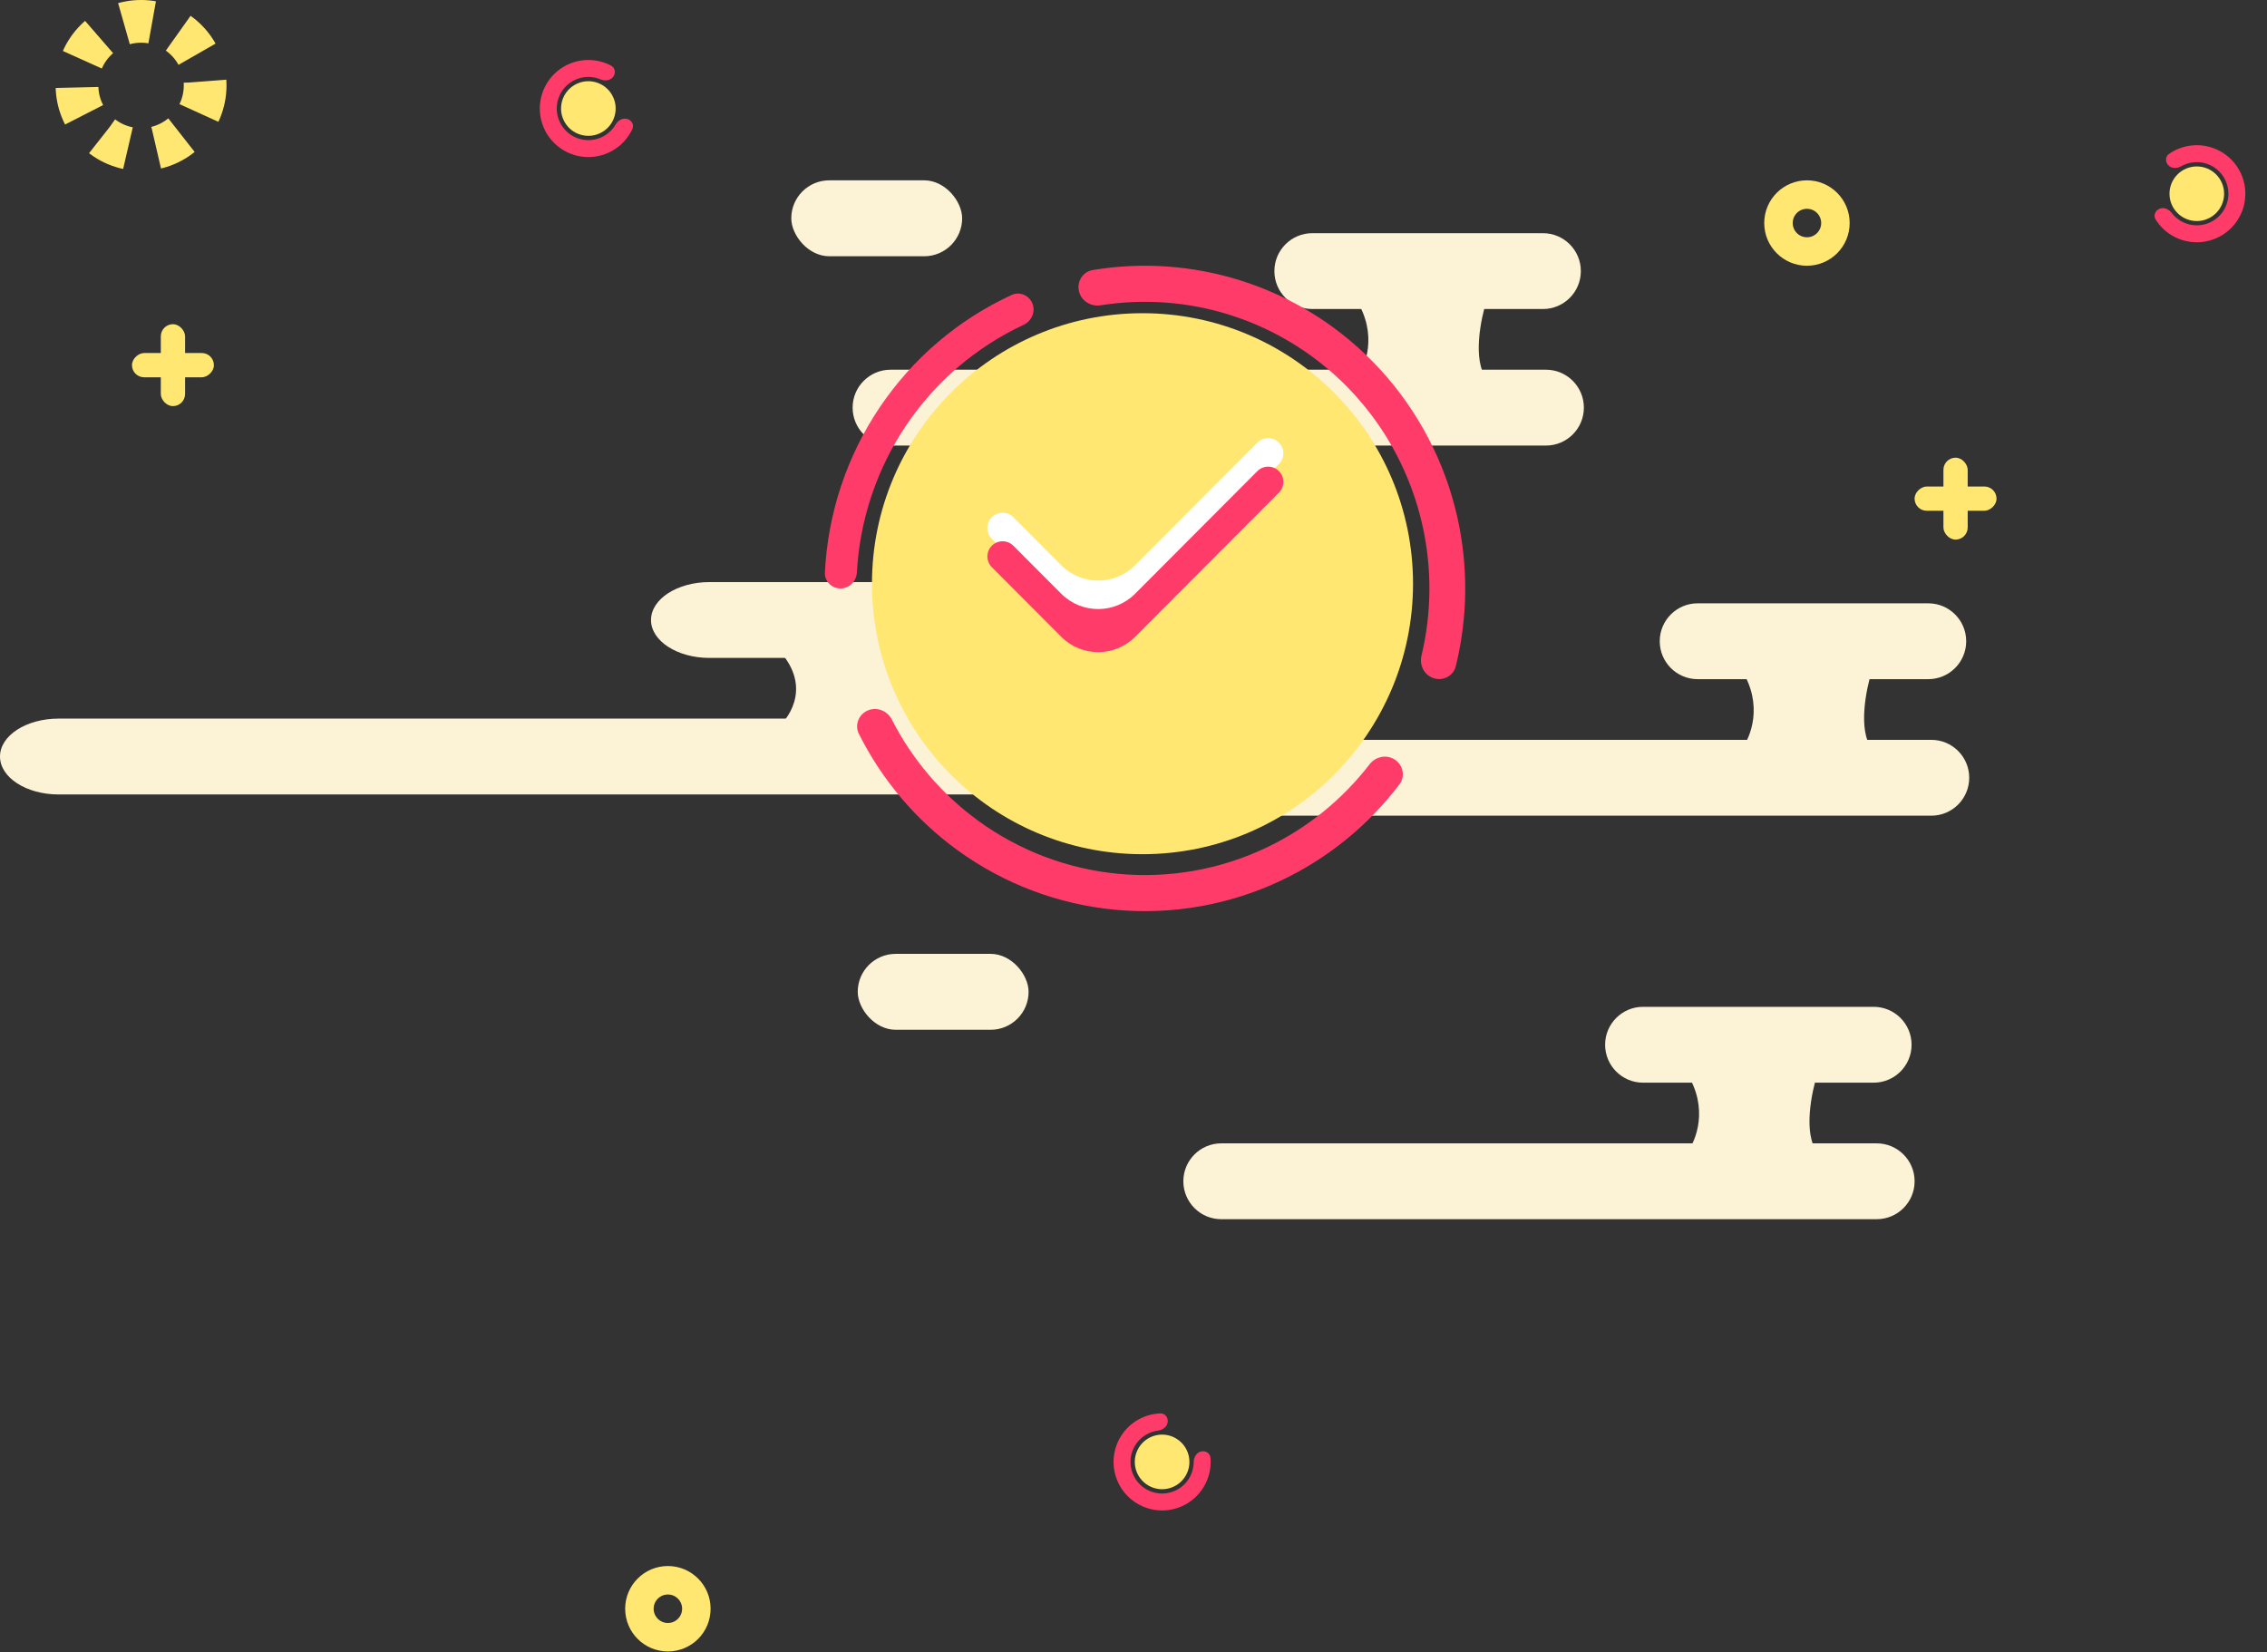 <svg width="767" height="559" viewBox="0 0 767 559" fill="none" xmlns="http://www.w3.org/2000/svg">
<rect x="0" y="0" width="767" height="559" fill="#333333" stroke="none"/>
<path d="M561.542 216.977C561.542 209.89 567.287 204.145 574.374 204.145H652.395C659.482 204.145 665.227 209.89 665.227 216.977C665.227 224.064 659.482 229.809 652.395 229.809H574.374C567.287 229.809 561.542 224.064 561.542 216.977Z" fill="#FCF2D6"/>
<path d="M418.846 263.173C418.846 256.086 424.591 250.341 431.678 250.341H653.42C660.507 250.341 666.252 256.086 666.252 263.173C666.252 270.26 660.507 276.005 653.42 276.005H431.678C424.591 276.005 418.846 270.26 418.846 263.173Z" fill="#FCF2D6"/>
<path d="M633.403 253.421C628.475 247.24 631.35 233.051 633.403 226.729H589.26C596.651 238.53 592.34 249.44 589.26 253.421H633.403Z" fill="#FCF2D6"/>
<path d="M431.167 91.734C431.167 84.647 436.912 78.902 443.999 78.902H522.02C529.107 78.902 534.852 84.647 534.852 91.734C534.852 98.821 529.107 104.566 522.02 104.566H443.999C436.912 104.566 431.167 98.821 431.167 91.734Z" fill="#FCF2D6"/>
<path d="M288.471 137.93C288.471 130.843 294.216 125.098 301.303 125.098H523.045C530.132 125.098 535.877 130.843 535.877 137.93C535.877 145.018 530.132 150.763 523.045 150.763H301.303C294.216 150.763 288.471 145.018 288.471 137.93Z" fill="#FCF2D6"/>
<path d="M503.028 128.178C498.1 121.997 500.975 107.808 503.028 101.487H458.885C466.276 113.287 461.965 124.198 458.885 128.178H503.028Z" fill="#FCF2D6"/>
<path d="M220.259 209.792C220.259 202.705 229.127 196.959 240.066 196.959H360.496C371.436 196.959 380.304 202.705 380.304 209.792C380.304 216.879 371.436 222.624 360.496 222.624H240.066C229.127 222.624 220.259 216.879 220.259 209.792Z" fill="#FCF2D6"/>
<path d="M0 255.988C0 248.901 8.868 243.156 19.808 243.156H362.082C373.021 243.156 381.889 248.901 381.889 255.988C381.889 263.075 373.021 268.82 362.082 268.82H19.808C8.868 268.82 0 263.075 0 255.988Z" fill="#FCF2D6"/>
<path d="M331.181 246.236C323.575 240.055 328.012 225.866 331.181 219.544H263.043C274.452 231.345 267.797 242.255 263.043 246.236H331.181Z" fill="#FCF2D6"/>
<circle cx="386.545" cy="197.508" r="91.528" fill="#FFE771"/>
<path fill-rule="evenodd" clip-rule="evenodd" d="M432.7 149.779C434.703 151.787 434.703 155.037 432.7 157.045L384.056 205.837C377.154 212.76 365.941 212.76 359.039 205.837L335.57 182.298C333.568 180.289 333.568 177.04 335.57 175.031C337.581 173.014 340.848 173.014 342.859 175.031L359.039 191.26C365.941 198.183 377.154 198.183 384.056 191.26L425.412 149.779C427.423 147.762 430.69 147.762 432.7 149.779Z" fill="white"/>
<path fill-rule="evenodd" clip-rule="evenodd" d="M432.7 159.413C434.703 161.422 434.703 164.671 432.7 166.68L384.056 215.471C377.154 222.394 365.941 222.394 359.039 215.471L335.57 191.932C333.568 189.924 333.568 186.674 335.57 184.666C337.581 182.649 340.848 182.649 342.859 184.666L359.039 200.895C365.941 207.818 377.154 207.818 384.056 200.895L425.412 159.413C427.423 157.397 430.69 157.397 432.7 159.413Z" fill="#FF3C69"/>
<path d="M543.062 353.513C543.062 346.426 548.808 340.681 555.895 340.681H633.915C641.002 340.681 646.748 346.426 646.748 353.513C646.748 360.6 641.002 366.345 633.915 366.345H555.895C548.808 366.345 543.062 360.6 543.062 353.513Z" fill="#FCF2D6"/>
<path d="M400.366 399.709C400.366 392.622 406.111 386.877 413.199 386.877H634.941C642.028 386.877 647.773 392.622 647.773 399.709C647.773 406.796 642.028 412.542 634.941 412.542H413.199C406.111 412.542 400.366 406.796 400.366 399.709Z" fill="#FCF2D6"/>
<path d="M614.923 389.957C609.996 383.776 612.87 369.587 614.923 363.266H570.78C578.172 375.066 573.86 385.977 570.78 389.957H614.923Z" fill="#FCF2D6"/>
<rect x="290.199" y="322.757" width="57.807" height="25.692" rx="12.846" fill="#FCF2D6"/>
<rect x="267.719" y="61.019" width="57.807" height="25.692" rx="12.846" fill="#FCF2D6"/>
<circle cx="47.73" cy="28.904" r="21.678" stroke="#FFE771" stroke-width="14.452" stroke-linejoin="round" stroke-dasharray="9.63 9.63"/>
<circle r="9.239" transform="matrix(-1 0 0 1 743.249 65.556)" fill="#FFE771"/>
<path d="M733.66 55.968C732.541 54.849 732.53 53.009 733.827 52.101C735.91 50.642 738.315 49.679 740.857 49.305C744.349 48.791 747.915 49.416 751.024 51.088C754.134 52.759 756.622 55.388 758.121 58.584C759.619 61.781 760.048 65.375 759.343 68.834C758.638 72.294 756.838 75.434 754.208 77.79C751.579 80.145 748.261 81.591 744.745 81.913C741.229 82.234 737.704 81.415 734.69 79.576C732.497 78.237 730.661 76.41 729.314 74.253C728.476 72.91 729.206 71.221 730.674 70.629C732.142 70.037 733.786 70.781 734.746 72.04C735.546 73.088 736.538 73.987 737.677 74.682C739.639 75.88 741.934 76.413 744.222 76.204C746.511 75.994 748.671 75.053 750.383 73.52C752.095 71.986 753.267 69.942 753.725 67.69C754.184 65.438 753.905 63.098 752.93 61.017C751.954 58.937 750.334 57.225 748.31 56.137C746.286 55.049 743.965 54.642 741.691 54.977C740.37 55.172 739.106 55.61 737.96 56.262C736.584 57.045 734.78 57.087 733.66 55.968Z" fill="#FF3C69"/>
<circle r="9.239" transform="matrix(0.5 -0.866 -0.866 -0.5 393.179 494.671)" fill="#FFE771"/>
<path d="M406.274 491.161C407.803 490.751 409.402 491.661 409.54 493.238C409.762 495.772 409.393 498.336 408.446 500.724C407.145 504.006 404.821 506.781 401.819 508.639C398.817 510.496 395.296 511.336 391.779 511.036C388.261 510.735 384.934 509.309 382.291 506.969C379.647 504.629 377.828 501.5 377.103 498.045C376.377 494.59 376.784 490.993 378.263 487.788C379.743 484.583 382.215 481.939 385.315 480.249C387.57 479.019 390.071 478.342 392.613 478.254C394.195 478.2 395.292 479.677 395.071 481.244C394.85 482.812 393.383 483.863 391.813 484.065C390.505 484.233 389.231 484.643 388.059 485.282C386.041 486.382 384.432 488.103 383.469 490.19C382.506 492.277 382.241 494.618 382.713 496.867C383.185 499.116 384.37 501.153 386.09 502.677C387.811 504.2 389.977 505.128 392.267 505.324C394.557 505.52 396.848 504.972 398.803 503.763C400.757 502.554 402.27 500.748 403.117 498.611C403.609 497.37 403.861 496.056 403.87 494.737C403.88 493.154 404.745 491.571 406.274 491.161Z" fill="#FF3C69"/>
<circle r="9.239" transform="matrix(0.866 -0.5 -0.5 -0.866 199.06 36.722)" fill="#FFE771"/>
<path d="M212.157 40.232C213.686 40.641 214.615 42.229 213.946 43.664C212.872 45.969 211.27 48.005 209.256 49.6C206.488 51.791 203.088 53.033 199.559 53.14C196.031 53.247 192.561 52.215 189.665 50.196C186.77 48.177 184.601 45.278 183.482 41.93C182.363 38.582 182.352 34.962 183.451 31.608C184.55 28.253 186.701 25.342 189.585 23.305C192.469 21.269 195.932 20.216 199.461 20.302C202.03 20.365 204.534 21.028 206.778 22.224C208.176 22.968 208.388 24.795 207.413 26.042C206.438 27.289 204.641 27.466 203.181 26.856C201.964 26.348 200.656 26.066 199.321 26.033C197.024 25.977 194.769 26.662 192.892 27.988C191.015 29.314 189.614 31.209 188.899 33.393C188.183 35.577 188.19 37.933 188.919 40.113C189.648 42.292 191.059 44.179 192.944 45.493C194.829 46.808 197.088 47.48 199.385 47.41C201.682 47.34 203.896 46.532 205.697 45.105C206.744 44.276 207.619 43.264 208.286 42.127C209.086 40.761 210.628 39.822 212.157 40.232Z" fill="#FF3C69"/>
<rect x="54.406" y="109.7" width="8.213" height="27.718" rx="4.106" fill="#FFE771"/>
<rect x="72.371" y="119.452" width="8.213" height="27.718" rx="4.106" transform="rotate(90 72.371 119.452)" fill="#FFE771"/>
<rect x="657.525" y="154.868" width="8.213" height="27.718" rx="4.106" fill="#FFE771"/>
<rect x="675.488" y="164.62" width="8.213" height="27.718" rx="4.106" transform="rotate(90 675.488 164.62)" fill="#FFE771"/>
<circle cx="611.35" cy="75.47" r="9.635" stroke="#FFE771" stroke-width="9.635"/>
<circle cx="225.968" cy="544.352" r="9.635" stroke="#FFE771" stroke-width="9.635"/>
<path d="M472.01 257.094C474.763 258.98 475.492 262.745 473.476 265.404C462.964 279.264 449.29 290.411 433.578 297.875C416.053 306.201 396.633 309.641 377.339 307.839C358.046 306.037 339.586 299.057 323.879 287.627C309.795 277.378 298.388 263.887 290.586 248.314C289.091 245.331 290.5 241.763 293.554 240.419C296.631 239.064 300.206 240.481 301.735 243.475C308.655 257.029 318.663 268.775 330.973 277.734C344.924 287.886 361.322 294.085 378.458 295.686C395.595 297.287 412.844 294.231 428.41 286.836C442.139 280.314 454.115 270.628 463.389 258.596C465.446 255.928 469.23 255.19 472.01 257.094Z" fill="#FF3C69"/>
<path d="M284.359 199.114C281.377 199.114 278.945 196.694 279.091 193.716C280.072 173.751 286.478 154.402 297.657 137.804C308.819 121.233 324.268 108.104 342.284 99.807C345.02 98.547 348.201 99.927 349.307 102.729C350.405 105.511 349.041 108.643 346.331 109.908C330.3 117.388 316.552 129.13 306.595 143.914C296.629 158.708 290.877 175.931 289.906 193.716C289.744 196.694 287.342 199.114 284.359 199.114Z" fill="#FF3C69"/>
<path d="M365.034 98.486C364.306 95.204 366.369 91.934 369.685 91.382C386.358 88.608 403.473 89.795 419.657 94.886C437.778 100.587 454.095 110.983 466.975 125.033C479.855 139.083 488.846 156.295 493.048 174.945C496.803 191.613 496.616 208.907 492.539 225.44C491.735 228.7 488.312 230.496 485.106 229.5C481.919 228.509 480.152 225.131 480.93 221.885C484.406 207.386 484.522 192.246 481.233 177.647C477.501 161.081 469.515 145.793 458.075 133.313C446.634 120.834 432.141 111.6 416.045 106.536C401.9 102.086 386.953 100.994 372.368 103.308C369.033 103.838 365.765 101.782 365.034 98.486Z" fill="#FF3C69"/>
</svg>
